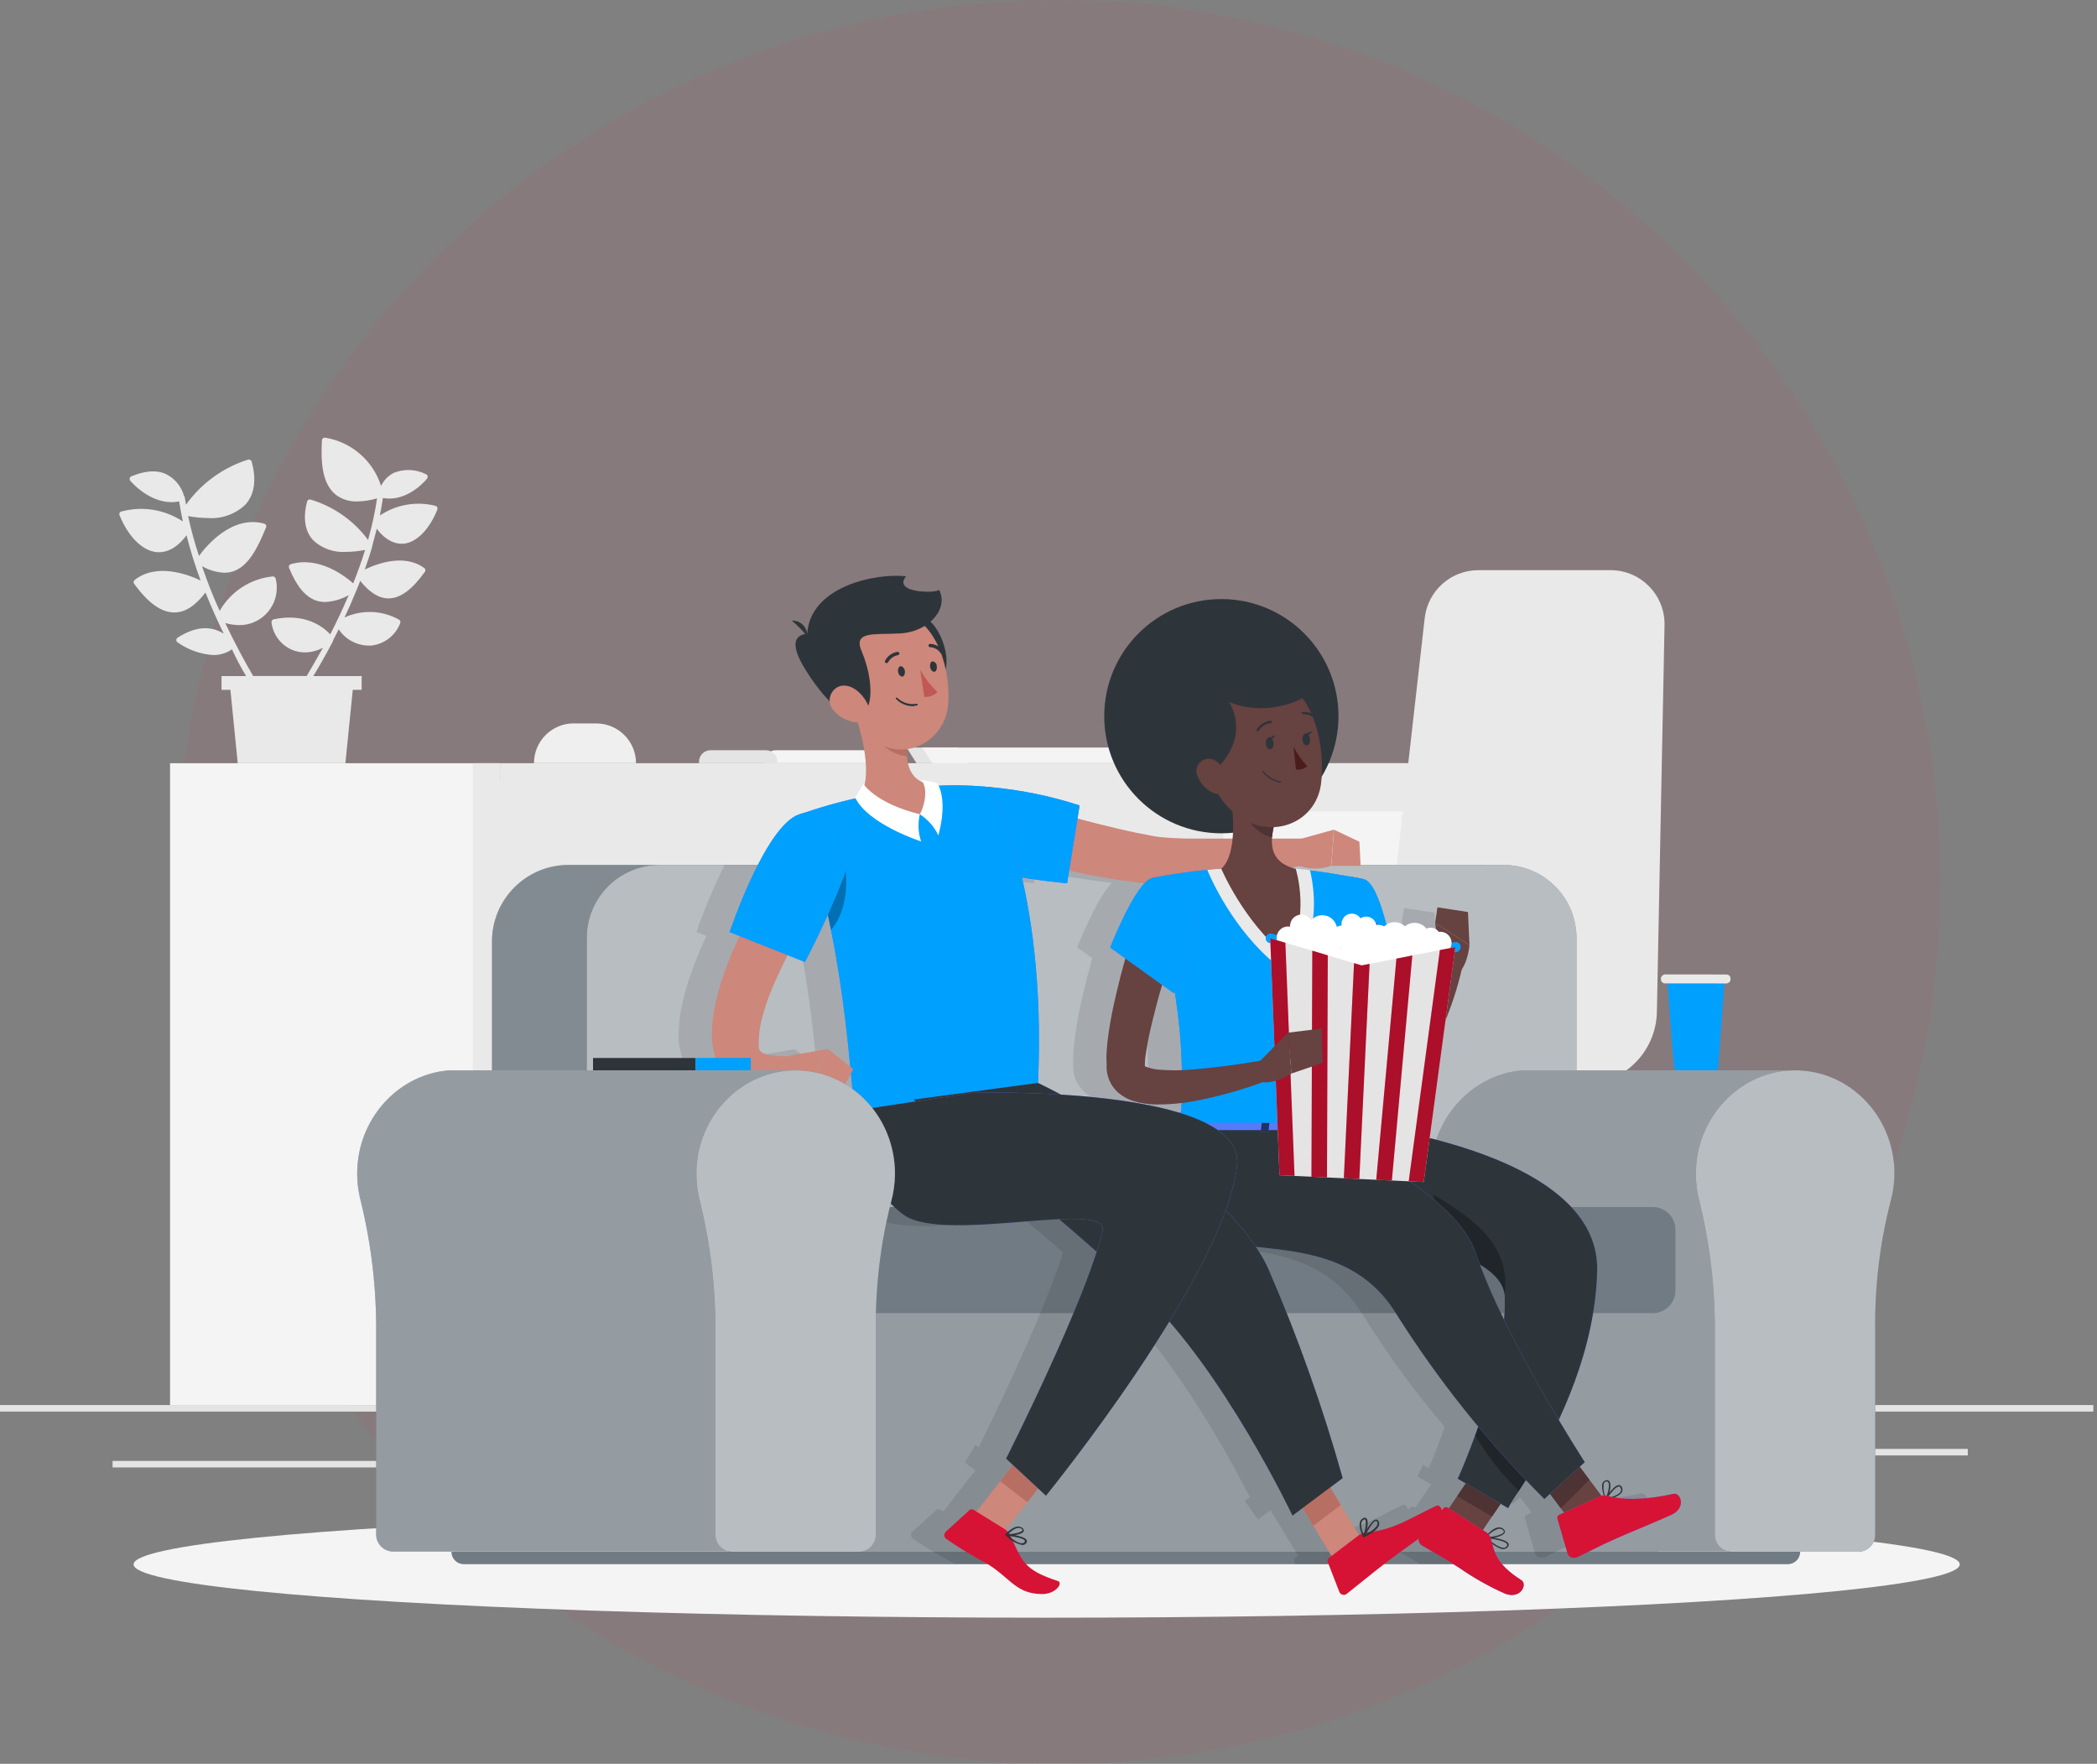 <?xml version="1.0" encoding="UTF-8"?>
<svg width="321px" height="270px" viewBox="0 0 321 270" version="1.1" xmlns="http://www.w3.org/2000/svg" xmlns:xlink="http://www.w3.org/1999/xlink">
    <rect x="0" y="0" width="321" height="270" fill="#808080" stroke="none"/>
    <title>Group 8</title>
    <g id="Page-1" stroke="none" stroke-width="1" fill="none" fill-rule="evenodd">
        <g id="Resumig-home-activities" transform="translate(-46, -3732)">
            <g id="Group-8" transform="translate(46, 3732)">
                <g id="Mask-Copy-10" transform="translate(27, 0)" fill="#E13856" opacity="0.077">
                    <circle id="Mask-Copy-7" cx="135" cy="135" r="135"></circle>
                </g>
                <g id="Asset-11" transform="translate(0, 66)" fill-rule="nonzero">
                    <g id="freepik--background-complete--inject-2">
                        <rect id="Rectangle" fill="#E4E4E4" x="0" y="149.08" width="320.44" height="1"></rect>
                        <rect id="Rectangle" fill="#E4E4E4" x="17.23" y="157.63" width="70.09" height="1"></rect>
                        <rect id="Rectangle" fill="#E4E4E4" x="120.76" y="153.71" width="37.05" height="1"></rect>
                        <rect id="Rectangle" fill="#E4E4E4" x="218.02" y="155.79" width="21.01" height="1"></rect>
                        <rect id="Rectangle" fill="#E4E4E4" x="255.14" y="155.79" width="9.96" height="1"></rect>
                        <rect id="Rectangle" fill="#E4E4E4" x="94.3" y="157.63" width="11.51" height="1"></rect>
                        <rect id="Rectangle" fill="#E4E4E4" x="271" y="155.79" width="30.22" height="1"></rect>
                        <rect id="Rectangle" fill="#F4F4F4" x="183.34" y="50.83" width="50.51" height="98.25"></rect>
                        <rect id="Rectangle" fill="#E9E9E9" x="229.68" y="50.83" width="4.17" height="98.25"></rect>
                        <rect id="Rectangle" fill="#E9E9E9" x="70.94" y="53.63" width="116.3" height="21.22"></rect>
                        <rect id="Rectangle" fill="#E9E9E9" x="76.54" y="50.83" width="157.31" height="7.37"></rect>
                        <rect id="Rectangle" fill="#F4F4F4" x="26.03" y="50.83" width="50.51" height="98.25"></rect>
                        <rect id="Rectangle" fill="#E9E9E9" x="72.37" y="50.83" width="4.17" height="98.25"></rect>
                        <polygon id="Path" fill="#E4E4E4" points="148.17 50.83 140.29 50.83 138.78 48.43 146.66 48.43"></polygon>
                        <polygon id="Path" fill="#F4F4F4" points="190.39 50.83 142.7 50.83 141.19 48.43 183.96 48.43"></polygon>
                        <path d="M87.83,44.74 L91.27,44.74 C94.63,44.74 97.354,47.46 97.36,50.82 L81.74,50.82 C81.74,47.457 84.467,44.73 87.83,44.73 L87.83,44.74 Z" id="Path" fill="#EFEFEF"></path>
                        <path d="M134.71,50.83 L117,50.83 L117,50.6 C117,49.628 117.788,48.84 118.76,48.84 L133,48.84 C133.972,48.84 134.76,49.628 134.76,50.6 L134.76,50.83 L134.71,50.83 Z" id="Path" fill="#F4F4F4"></path>
                        <path d="M119,50.83 L107,50.83 L107,50.6 C107,50.131 107.187,49.682 107.519,49.352 C107.851,49.022 108.301,48.837 108.77,48.84 L117.27,48.84 C118.23,48.856 119,49.64 119,50.6 L119,50.83 L119,50.83 Z" id="Path" fill="#E4E4E4"></path>
                        <path d="M56.91,17.82 L56.91,17.77 C57.18,16.84 57.44,15.89 57.67,14.95 C59.07,16.77 60.43,17.23 61.45,17.23 L61.78,17.23 C63.78,17.03 65.72,15.06 66.94,12.02 C66.98,11.9 66.98,11.77 66.94,11.65 C66.878,11.543 66.778,11.465 66.66,11.43 C63.742,10.691 60.647,11.23 58.15,12.91 C58.33,12.02 58.48,11.12 58.61,10.23 C58.94,10.292 59.275,10.322 59.61,10.32 C62.89,10.32 65.29,7.39 65.37,7.26 C65.459,7.151 65.489,7.005 65.45,6.87 C65.416,6.737 65.319,6.628 65.19,6.58 C63.654,5.812 61.863,5.74 60.27,6.38 C59.427,6.824 58.748,7.524 58.33,8.38 C57.1,4.509 53.799,1.656 49.79,1 C49.67,0.976 49.546,1.005 49.45,1.08 C49.347,1.154 49.284,1.273 49.28,1.4 C49.11,4.4 49.2,8.02 51.44,9.76 C52.368,10.45 53.504,10.803 54.66,10.76 C55.696,10.74 56.725,10.582 57.72,10.29 C57.4,12.438 56.939,14.563 56.34,16.65 C54.155,13.686 51.061,11.516 47.53,10.47 C47.421,10.44 47.305,10.454 47.207,10.511 C47.109,10.567 47.038,10.661 47.01,10.77 L47.01,10.77 C46.34,13.33 46.68,15.41 48.01,16.77 C49.373,17.999 51.18,18.617 53.01,18.48 C53.977,18.47 54.941,18.37 55.89,18.18 C55.34,19.94 54.72,21.66 54.07,23.3 C52.73,22.12 48.8,19.11 44.52,20.36 C44.402,20.395 44.304,20.479 44.25,20.59 C44.2,20.701 44.2,20.829 44.25,20.94 C45.42,23.78 46.74,25.35 48.4,25.94 C48.843,26.08 49.305,26.15 49.77,26.15 C51.04,26.092 52.277,25.732 53.38,25.1 C52.45,27.26 51.48,29.31 50.55,31.1 C49.55,30.01 46.79,27.77 41.9,28.8 C41.687,28.853 41.544,29.051 41.56,29.27 C41.78,31.122 42.968,32.718 44.68,33.46 C45.313,33.729 45.993,33.868 46.68,33.87 C47.644,33.853 48.59,33.606 49.44,33.15 C48.44,34.9 47.62,36.36 46.95,37.48 L38.75,37.48 C37.45,35.25 35.95,32.48 34.48,29.37 C35.162,29.571 35.869,29.679 36.58,29.69 C39.735,29.729 42.326,27.205 42.37,24.05 C42.38,23.544 42.32,23.039 42.19,22.55 C42.129,22.351 41.937,22.221 41.73,22.24 C38.337,22.584 35.319,24.547 33.63,27.51 C32.63,25.35 31.74,23.05 30.92,20.67 C31.961,21.269 33.13,21.612 34.33,21.67 C34.802,21.672 35.272,21.598 35.72,21.45 C38.08,20.65 39.5,17.75 40.72,14.74 C40.78,14.628 40.78,14.492 40.72,14.38 C40.669,14.272 40.574,14.192 40.46,14.16 C35.6,12.8 31.66,17.45 30.46,19.1 C29.798,17.097 29.24,15.061 28.79,13 C29.806,13.189 30.837,13.29 31.87,13.3 C33.946,13.442 35.988,12.718 37.51,11.3 C38.95,9.76 39.31,7.45 38.51,4.63 C38.431,4.425 38.216,4.306 38,4.35 C34.156,5.554 30.81,7.98 28.47,11.26 C28.41,10.89 28.35,10.54 28.29,10.16 C28.273,10.067 28.231,9.981 28.17,9.91 C27.777,8.492 26.814,7.301 25.51,6.62 C24.07,5.9 22.25,6.03 20.11,6.91 C19.978,6.956 19.882,7.072 19.86,7.21 C19.821,7.342 19.851,7.485 19.94,7.59 C20.07,7.74 22.72,10.87 26.28,10.87 C26.663,10.87 27.045,10.829 27.42,10.75 C27.58,11.75 27.77,12.75 27.99,13.82 C25.214,11.983 21.783,11.429 18.57,12.3 C18.451,12.328 18.352,12.409 18.3,12.52 C18.25,12.635 18.25,12.765 18.3,12.88 C19.68,16.23 21.83,18.35 24.07,18.53 L24.37,18.53 C25.49,18.53 27.01,18.01 28.55,15.94 C29.147,18.283 29.868,20.593 30.71,22.86 C28.62,21.86 23.94,20.18 20.62,22.77 C20.435,22.914 20.395,23.178 20.53,23.37 C22.7,26.32 24.7,27.75 26.66,27.75 L26.71,27.75 C28.34,27.75 29.89,26.75 31.45,24.7 C32.34,26.92 33.29,29.03 34.25,31 C32.17,29.71 29.88,29.91 27.18,31.61 C27.084,31.673 27.017,31.772 26.995,31.885 C26.972,31.998 26.996,32.115 27.06,32.21 C27.089,32.26 27.13,32.301 27.18,32.33 C28.78,33.465 30.663,34.136 32.62,34.27 C33.65,34.285 34.659,33.981 35.51,33.4 C36.154,34.802 36.875,36.168 37.67,37.49 L33.91,37.49 L33.91,39.6 L35.27,39.6 L36.39,50.83 L52.87,50.83 L54,39.6 L55.36,39.6 L55.36,37.49 L47.96,37.49 C48.79,36.13 49.84,34.31 50.96,32.17 C50.981,32.115 50.994,32.058 51,32 C51.28,31.46 51.56,30.91 51.85,30.33 C52.846,31.833 54.508,32.761 56.31,32.82 L56.86,32.82 C58.86,32.586 60.561,31.255 61.27,29.37 C61.34,29.171 61.255,28.951 61.07,28.85 C58.507,27.411 55.409,27.289 52.74,28.52 C53.36,27.2 53.98,25.8 54.57,24.34 C54.611,24.284 54.638,24.219 54.65,24.15 C54.82,23.74 54.98,23.32 55.14,22.91 C56.58,24.72 58.02,25.6 59.47,25.6 L59.47,25.6 C61.26,25.6 63.07,24.28 65.03,21.54 C65.153,21.377 65.14,21.149 65,21 C61.94,18.69 57.74,20.27 55.83,21.18 C56.22,20.1 56.59,19 56.92,17.88 C57.38,16.18 56.91,17.83 56.91,17.82 Z" id="Path" fill="#E9E9E9"></path>
                        <path d="M210,100 L242.31,100 C248.477,100.001 253.51,95.066 253.63,88.9 L254.8,29.7 C254.889,25.142 251.268,21.373 246.71,21.28 L226.29,21.28 C222.094,21.283 218.567,24.431 218.09,28.6 L210,100 Z" id="Path" fill="#E9E9E9"></path>
                        <path d="M227.54,100 L193.11,100 C192.219,99.995 191.5,99.271 191.5,98.38 L191.5,98.23 C191.5,95.789 193.479,93.81 195.92,93.81 L227.54,93.81 L227.54,100 L227.54,100 Z" id="Path" fill="#E9E9E9"></path>
                        <path d="M224.84,149.88 C224.493,149.892 224.188,149.651 224.12,149.31 L214,100.67 L196.43,100.67 L186.34,149.31 C186.26,149.708 185.873,149.965 185.475,149.885 C185.077,149.805 184.82,149.418 184.9,149.02 L195.12,99.8 C195.192,99.462 195.494,99.222 195.84,99.23 L214.59,99.23 C214.936,99.222 215.238,99.462 215.31,99.8 L225.52,149 C225.6,149.389 225.349,149.77 224.96,149.85 L224.84,149.85 L224.84,149.88 Z" id="Path" fill="#DEDEDE"></path>
                        <path d="M213.87,149.88 L213.73,149.88 C213.341,149.8 213.09,149.419 213.17,149.03 L213.17,149.03 L223.38,99.82 C223.448,99.478 223.751,99.233 224.1,99.24 L242.84,99.24 C243.191,99.233 243.498,99.476 243.57,99.82 L253.78,149 C253.816,149.375 253.563,149.717 253.194,149.794 C252.825,149.871 252.457,149.658 252.34,149.3 L242.25,100.68 L224.68,100.68 L214.59,149.33 C214.51,149.66 214.21,149.89 213.87,149.88 L213.87,149.88 Z" id="Path" fill="#DEDEDE"></path>
                    </g>
                    <g id="freepik--Shadow--inject-2" transform="translate(20, 165)" fill="#F4F4F4">
                        <ellipse id="Oval" cx="140.22" cy="8.47" rx="139.77" ry="8.16"></ellipse>
                    </g>
                    <g id="freepik--Character--inject-2" transform="translate(54, 22)">
                        <path d="M210,61.86 L209,75.48 C208.979,75.696 208.797,75.861 208.58,75.86 L202.73,75.86 C202.511,75.866 202.326,75.699 202.31,75.48 L202,72.42 L201.48,65.31 L201.23,61.86 L210,61.86 Z" id="Path" fill="#577AFA"></path>
                        <path d="M210,61.86 L209,75.48 C208.979,75.696 208.797,75.861 208.58,75.86 L202.73,75.86 C202.511,75.866 202.326,75.699 202.31,75.48 L202,72.42 L201.48,65.31 L201.23,61.86 L210,61.86 Z" id="Path" fill="#00A0FF"></path>
                        <rect id="Rectangle" fill="#E9E9E9" transform="translate(205.577, 61.852) rotate(-89.94) translate(-205.577, -61.852) " x="204.892" y="56.527" width="1.37" height="10.65" rx="0.62"></rect>
                        <path d="M33.07,44.4 L172.48,44.4 C175.593,44.397 178.579,45.632 180.781,47.832 C182.983,50.032 184.22,53.017 184.22,56.13 L184.22,56.13 L184.22,109.48 L21.31,109.48 L21.31,56.14 C21.299,49.671 26.531,44.417 33,44.4 L33.07,44.4 Z" id="Path" fill="#4D5A64"></path>
                        <path d="M33.07,44.4 L172.48,44.4 C175.593,44.397 178.579,45.632 180.781,47.832 C182.983,50.032 184.22,53.017 184.22,56.13 L184.22,56.13 L184.22,109.48 L21.31,109.48 L21.31,56.14 C21.299,49.671 26.531,44.417 33,44.4 L33.07,44.4 Z" id="Path" fill="#FFFFFF" opacity="0.3"></path>
                        <path d="M47,44.4 L176.14,44.4 C182.311,44.4 187.314,49.399 187.32,55.57 L187.32,109.49 L35.82,109.49 L35.82,55.56 C35.823,52.598 37.002,49.757 39.099,47.665 C41.195,45.572 44.038,44.397 47,44.4 Z" id="Path" fill="#4D5A64"></path>
                        <path d="M47,44.4 L176.14,44.4 C182.311,44.4 187.314,49.399 187.32,55.57 L187.32,109.49 L35.82,109.49 L35.82,55.56 C35.823,52.598 37.002,49.757 39.099,47.665 C41.195,45.572 44.038,44.397 47,44.4 Z" id="Path" fill="#FFFFFF" opacity="0.6"></path>
                        <path d="M180.23,75.84 L179.16,75.84 C171.64,76.38 165.55,82.76 165.07,90.61 C164.962,92.342 165.128,94.08 165.56,95.76 C167.22,102.505 168.02,109.434 167.94,116.38 L167.94,146.85 C167.918,148.284 169.056,149.467 170.49,149.5 L220.78,149.5 L220.78,75.84 L180.23,75.84 Z" id="Path" fill="#4D5A64"></path>
                        <path d="M180.23,75.84 L179.16,75.84 C171.64,76.38 165.55,82.76 165.07,90.61 C164.962,92.342 165.128,94.08 165.56,95.76 C167.22,102.505 168.02,109.434 167.94,116.38 L167.94,146.85 C167.918,148.284 169.056,149.467 170.49,149.5 L220.78,149.5 L220.78,75.84 L180.23,75.84 Z" id="Path" fill="#FFFFFF" opacity="0.4"></path>
                        <path d="M236,91.67 C236,82.56 228.61,75.25 219.73,75.88 C212.2,76.42 206.12,82.79 205.63,90.64 C205.522,92.375 205.687,94.116 206.12,95.8 C207.78,102.542 208.58,109.467 208.5,116.41 L208.5,146.89 C208.478,148.324 209.616,149.507 211.05,149.54 L230.5,149.54 C231.934,149.507 233.072,148.324 233.05,146.89 L233.05,115.25 C232.991,108.735 233.781,102.241 235.4,95.93 C235.785,94.542 235.987,93.11 236,91.67 Z" id="Path" fill="#4D5A64"></path>
                        <path d="M236,91.67 C236,82.56 228.61,75.25 219.73,75.88 C212.2,76.42 206.12,82.79 205.63,90.64 C205.522,92.375 205.687,94.116 206.12,95.8 C207.78,102.542 208.58,109.467 208.5,116.41 L208.5,146.89 C208.478,148.324 209.616,149.507 211.05,149.54 L230.5,149.54 C231.934,149.507 233.072,148.324 233.05,146.89 L233.05,115.25 C232.991,108.735 233.781,102.241 235.4,95.93 C235.785,94.542 235.987,93.11 236,91.67 Z" id="Path" fill="#FFFFFF" opacity="0.6"></path>
                        <rect id="Rectangle" fill="#4D5A64" x="67.1" y="100.79" width="132.74" height="48.76"></rect>
                        <rect id="Rectangle" fill="#FFFFFF" opacity="0.4" x="67.1" y="100.79" width="132.74" height="48.76"></rect>
                        <path d="M70.77,96.77 L199,96.77 C200.911,96.77 202.46,98.319 202.46,100.23 L202.46,109.49 C202.473,110.416 202.115,111.309 201.464,111.969 C200.814,112.629 199.926,113 199,113 L70.77,113 C70.218,113 69.77,112.552 69.77,112 L69.77,97.8 C69.77,97.248 70.218,96.8 70.77,96.8 L70.77,96.77 Z" id="Path" fill="#4D5A64"></path>
                        <path d="M70.77,96.77 L199,96.77 C200.911,96.77 202.46,98.319 202.46,100.23 L202.46,109.49 C202.473,110.416 202.115,111.309 201.464,111.969 C200.814,112.629 199.926,113 199,113 L70.77,113 C70.218,113 69.77,112.552 69.77,112 L69.77,97.8 C69.77,97.248 70.218,96.8 70.77,96.8 L70.77,96.77 Z" id="Path" fill="#FFFFFF" opacity="0.2"></path>
                        <path d="M15.11,149.54 L221.56,149.54 L221.56,149.54 C221.56,150.584 220.714,151.43 219.67,151.43 L17,151.43 C16.498,151.433 16.016,151.234 15.661,150.879 C15.306,150.524 15.107,150.042 15.11,149.54 L15.11,149.54 L15.11,149.54 Z" id="Path" fill="#4D5A64"></path>
                        <path d="M15.11,149.54 L221.56,149.54 L221.56,149.54 C221.56,150.584 220.714,151.43 219.67,151.43 L17,151.43 C16.498,151.433 16.016,151.234 15.661,150.879 C15.306,150.524 15.107,150.042 15.11,149.54 L15.11,149.54 L15.11,149.54 Z" id="Path" fill="#FFFFFF" opacity="0.2"></path>
                        <path d="M197.08,140.6 C194.142,141.354 191.088,141.544 188.08,141.16 C188.539,141.033 188.932,140.737 189.18,140.33 C189.287,140.075 189.253,139.783 189.09,139.56 C189.009,139.415 188.856,139.324 188.69,139.32 C188.24,139.32 187.69,139.97 187.19,140.54 C187.41,139.967 187.41,139.333 187.19,138.76 C187.059,138.582 186.822,138.52 186.62,138.61 C186.415,138.671 186.25,138.822 186.17,139.02 C186.017,139.644 186.073,140.301 186.33,140.89 L186,141 L183.08,137.1 L184.26,136.03 L183.44,134.03 L182.69,134.67 C181.97,133.55 180.84,131.72 179.46,129.41 C182.46,122.95 185.18,114.9 185.36,106.49 C185.61,94.95 171.04,89.06 159.73,86.25 L162.14,68.25 C163.208,65.682 164.061,63.029 164.69,60.32 C165.318,59.21 165.703,57.98 165.82,56.71 L165.59,51.71 L160.92,50.99 L160.56,53.31 L160.68,54.31 C160.229,54.042 159.674,54.016 159.2,54.24 C158.42,53.271 157.003,53.114 156.03,53.89 C155.676,53.528 155.211,53.296 154.71,53.23 C154.162,53.149 153.603,53.281 153.15,53.6 C152.39,50.6 151.15,47 149.72,46.6 C149.064,46.42 148.396,46.289 147.72,46.21 C146.14,45.93 143.83,45.54 141.44,45.21 C140.72,45.117 140,45.037 139.28,44.97 L139.28,44.97 C139.036,44.911 138.795,44.838 138.56,44.75 L139.73,44.5 C141.348,45.068 143.112,45.068 144.73,44.5 L149.22,44.5 L149.22,44.4 L56.92,44.4 C55.261,47.73 53.818,51.164 52.6,54.68 L54.13,55.28 C53.32,57.01 52.57,58.77 51.91,60.61 C51.181,62.586 50.62,64.62 50.23,66.69 C50.028,67.81 49.911,68.943 49.88,70.08 C49.828,71.44 50.035,72.797 50.49,74.08 C50.748,74.852 51.122,75.581 51.6,76.24 C52.115,76.935 52.752,77.532 53.48,78 C54.147,78.437 54.875,78.774 55.64,79 C56.319,79.158 57.013,79.242 57.71,79.25 C58.905,79.24 60.091,79.051 61.23,78.69 C61.55,78.59 61.86,78.46 62.17,78.35 C62.983,78.57 63.818,78.701 64.66,78.74 L68.79,80.64 L71.1,76.49 C71.35,79.15 71.53,81.12 71.72,82.13 C73.01,90.23 75.38,95.41 79.29,98.13 C83.4,100.96 95.29,99.13 102.91,98.73 C104.91,100.4 106.83,102.1 108.74,103.73 C105.68,113.27 98.39,128.32 95.82,133.51 L95.32,133.17 L93.71,135.85 L95.3,137.12 L94,138.74 L94,138.74 L90.4,143.37 L89.93,143.08 C89.743,142.962 89.499,142.986 89.34,143.14 L85.7,146.42 C85.404,146.674 85.364,147.117 85.61,147.42 C85.664,147.484 85.728,147.538 85.8,147.58 C87.438,148.707 89.137,149.742 90.89,150.68 C91.348,150.892 91.792,151.133 92.22,151.4 L98.12,151.4 C97.264,150.367 96.587,149.198 96.12,147.94 C96.487,148.21 96.918,148.378 97.37,148.43 L97.5,148.43 C97.735,148.402 97.942,148.265 98.06,148.06 C98.13,147.943 98.13,147.797 98.06,147.68 C97.88,147.32 97.06,147.09 96.28,146.96 C96.93,146.84 97.56,146.62 97.69,146.3 C97.75,146.18 97.75,145.99 97.49,145.78 C96.77,145.23 95.78,145.96 95.26,146.45 C95.158,146.331 95.04,146.227 94.91,146.14 L99.48,140.28 L101.48,141.91 L104.22,139.12 L103.05,138.32 C109.087,130.63 114.702,122.619 119.87,114.32 C127.8,123.45 134.54,135.74 137.33,141.18 L136.51,141.73 L138.58,144.62 L140.5,143.18 L141.94,145.55 L144.71,150.15 L144.27,150.48 C144.095,150.613 144.034,150.848 144.12,151.05 L144.27,151.44 L152.68,151.44 L153.08,151.13 C154.76,149.85 156.32,148.76 158.08,147.52 C158.016,147.911 158.188,148.303 158.52,148.52 C160.36,149.64 161.41,150.17 163.44,151.44 L170.82,151.44 C170.077,150.52 169.562,149.437 169.32,148.28 C169.811,148.72 170.419,149.009 171.07,149.11 L171.23,149.11 C171.482,149.068 171.696,148.903 171.8,148.67 C171.869,148.539 171.869,148.381 171.8,148.25 C171.56,147.8 170.44,147.53 169.54,147.38 C170.33,147.25 171.14,146.97 171.31,146.58 C171.37,146.44 171.38,146.22 171.08,145.99 C170.863,145.81 170.579,145.73 170.3,145.77 C169.676,145.93 169.117,146.279 168.7,146.77 C168.608,146.667 168.504,146.577 168.39,146.5 L167.91,146.2 L170.46,142.44 L172.78,143.79 L174.06,142.45 L172.59,141.52 L173.45,140.2 C173.79,139.69 174.17,139.14 174.52,138.55 C175.16,139.22 175.72,139.79 176.16,140.23 L175.44,140.85 L177.6,142.19 L178.69,141.19 L179.92,142.84 L180.44,143.56 L179.72,143.88 C179.49,143.977 179.37,144.231 179.44,144.47 L180.99,149.8 C181.166,150.31 181.714,150.589 182.23,150.43 L182.34,150.43 C184.5,149.43 185.53,148.79 188.34,147.55 C190.05,146.78 194.52,144.97 196.88,143.9 C199.24,142.83 198.17,140.37 197.08,140.6 Z M67.67,72.6 L61.9,73.6 L61.84,73.69 C60.636,73.814 59.419,73.736 58.24,73.46 C57.987,73.39 57.745,73.285 57.52,73.15 C57.383,73.072 57.266,72.962 57.18,72.83 C57.18,72.74 57.12,72.64 57.1,72.55 C57.086,72.404 57.086,72.256 57.1,72.11 C57.069,70.794 57.21,69.479 57.52,68.2 C57.937,66.564 58.472,64.959 59.12,63.4 C59.84,61.67 60.64,59.96 61.53,58.25 L64.16,59.25 C64.16,59.25 65.82,56.08 67.6,52.13 L67.73,52.74 C67.81,53.1 67.88,53.46 67.95,53.81 C69.356,60.896 70.375,68.053 71,75.25 L67.67,72.6 Z M97.78,147.83 C97.81,147.872 97.81,147.928 97.78,147.97 C97.71,148.113 97.569,148.208 97.41,148.22 C96.824,148.161 96.275,147.908 95.85,147.5 C95.79,147.38 95.74,147.25 95.67,147.12 C96.59,147.3 97.63,147.53 97.78,147.84 L97.78,147.83 Z M97.28,146.01 C97.45,146.14 97.42,146.21 97.41,146.24 C97.29,146.54 96.26,146.79 95.48,146.82 L95.37,146.67 C95.84,146.25 96.71,145.58 97.28,146 L97.28,146.01 Z M171.59,148.35 C171.619,148.424 171.619,148.506 171.59,148.58 C171.506,148.751 171.347,148.873 171.16,148.91 C170.401,148.845 169.69,148.508 169.16,147.96 C169.16,147.81 169.08,147.67 169.03,147.52 C170,147.69 171.36,148 171.59,148.36 L171.59,148.35 Z M170.29,145.98 C170.515,145.94 170.746,146.003 170.92,146.15 C171.15,146.33 171.1,146.46 171.08,146.5 C170.93,146.86 169.84,147.18 168.96,147.22 C168.917,147.115 168.863,147.015 168.8,146.92 C169.188,146.46 169.708,146.132 170.29,145.98 L170.29,145.98 Z M121.71,82.2 L121.71,82.2 C121.596,82.196 121.486,82.236 121.4,82.31 C116.1,80.7 109.27,79.92 103.33,79.55 C101.17,78.4 99.81,77.76 99.81,77.76 C100.43,67.211 99.606,56.626 97.36,46.3 C101.13,46.94 104.28,47.19 104.28,47.19 L104.59,45.19 L104.66,45.19 C108.466,46.061 112.319,46.708 116.2,47.13 C113.79,49.59 110.89,57.03 110.89,57.03 L113.2,58.68 C112.67,60.53 112.2,62.38 111.76,64.27 C111.32,66.16 110.94,68.02 110.66,69.97 C110.5,70.97 110.39,71.97 110.32,72.97 C110.32,73.49 110.27,73.97 110.27,74.57 L110.27,75.42 C110.29,75.894 110.368,76.364 110.5,76.82 C110.806,77.798 111.39,78.667 112.18,79.32 C112.797,79.83 113.507,80.217 114.27,80.46 C115.411,80.829 116.601,81.021 117.8,81.03 C119.137,81.059 120.475,80.982 121.8,80.8 C121.8,81.27 121.8,81.73 121.8,82.21 L121.71,82.2 Z M115.94,75.12 C115.899,75.092 115.862,75.058 115.83,75.02 C115.885,75.035 115.931,75.071 115.96,75.12 L115.94,75.12 Z M118.11,75.7 C117.445,75.638 116.792,75.483 116.17,75.24 L116.04,75.18 L116.04,74.7 C116.055,74.307 116.099,73.916 116.17,73.53 C116.27,72.71 116.42,71.86 116.59,71 C116.94,69.29 117.38,67.54 117.83,65.79 C118.11,64.79 118.4,63.71 118.7,62.68 L120.55,64 L120.67,63.77 C120.92,65.39 121.13,66.9 121.28,68.31 L121.28,68.31 C121.58,71.07 121.72,73.48 121.76,75.8 C120.546,75.857 119.329,75.823 118.12,75.7 L118.11,75.7 Z M149.73,146.6 L149.54,146.6 C149.3,146 148.99,144.96 149.61,144.6 C149.667,144.562 149.732,144.538 149.8,144.53 L149.87,144.53 C150.11,144.77 150,145.82 149.74,146.53 L149.73,146.6 Z M150.1,146.55 C150.55,145.74 151.15,144.84 151.49,144.81 L151.49,144.81 C151.531,144.813 151.568,144.835 151.59,144.87 C151.689,144.993 151.73,145.154 151.7,145.31 C151.62,145.65 151.21,146.07 150.55,146.49 C150.405,146.518 150.258,146.538 150.11,146.55 L150.1,146.55 Z M166.68,131.73 C165.83,134.06 165.15,135.73 164.68,136.73 L163.84,136.22 L162.97,138.01 L165.06,139.23 L163.91,140.93 L163.91,140.93 L162.64,142.8 L162.46,142.69 C162.253,142.56 161.983,142.598 161.82,142.78 L161.53,143.12 C161.41,142.57 161.06,142.23 160.69,142.4 C157.21,144.01 154.61,145.77 151.09,146.32 C151.467,146.079 151.763,145.731 151.94,145.32 C151.988,145.092 151.934,144.854 151.79,144.67 C151.71,144.559 151.577,144.498 151.44,144.51 C151.04,144.51 150.52,145.23 150.12,145.91 C150.24,145.26 150.27,144.59 150.01,144.36 C149.92,144.26 149.74,144.19 149.46,144.36 C148.68,144.83 149.01,146 149.28,146.67 C149.136,146.729 148.999,146.803 148.87,146.89 L144.72,140 L147.06,138.27 L145.87,135.38 L145.64,135.53 C142.717,125.6 139.18,115.861 135.05,106.37 C134.485,105.148 133.816,103.977 133.05,102.87 C140.39,103.69 149.18,104.39 154.57,113.19 C158.326,119.227 162.52,124.979 167.12,130.4 C166.96,130.873 166.8,131.323 166.64,131.75 L166.68,131.73 Z M171.1,114.05 C169.7,111.17 168.42,108.29 167.39,105.56 C168.045,105.947 168.664,106.392 169.24,106.89 L169.24,106.89 C169.403,107.026 169.557,107.173 169.7,107.33 L169.75,107.33 C170.035,107.635 170.287,107.97 170.5,108.33 C170.527,108.387 170.561,108.44 170.6,108.49 L170.77,108.82 C170.77,108.89 170.84,108.96 170.86,109.03 C170.88,109.1 170.94,109.23 170.97,109.34 C171.003,109.418 171.029,109.498 171.05,109.58 C171.05,109.66 171.12,109.87 171.14,110.01 C171.15,110.163 171.15,110.317 171.14,110.47 C171.203,111.666 171.189,112.865 171.1,114.06 L171.1,114.05 Z M186.57,140.87 C186.319,140.312 186.252,139.688 186.38,139.09 C186.443,138.948 186.563,138.839 186.71,138.79 L186.86,138.79 C186.938,138.792 187.009,138.834 187.05,138.9 C187.3,139.23 187.11,140.24 186.84,140.9 L186.58,140.9 L186.57,140.87 Z M187.14,140.95 C187.6,140.32 188.27,139.51 188.69,139.51 C188.782,139.51 188.866,139.56 188.91,139.64 C189.039,139.805 189.07,140.026 188.99,140.22 C188.672,140.658 188.201,140.961 187.67,141.07 C187.495,141.04 187.321,140.999 187.15,140.95 L187.14,140.95 Z" id="Shape" fill="#000000" opacity="0.1"></path>
                        <path d="M100.56,34.37 C104.16,35.44 107.92,36.49 111.56,37.46 C113.42,37.953 115.273,38.417 117.12,38.85 C118.97,39.29 120.82,39.66 122.66,40 C123.08,40.06 123.39,40.12 123.83,40.16 L125.14,40.26 C126.05,40.32 126.99,40.35 127.93,40.37 C129.84,40.37 131.76,40.37 133.7,40.37 C137.58,40.37 141.5,40.37 145.41,40.37 L145.86,44.37 C141.97,45.25 138.08,45.95 134.13,46.5 C132.13,46.76 130.18,47.01 128.13,47.17 C127.13,47.25 126.13,47.31 125.03,47.36 L123.41,47.36 C122.87,47.36 122.2,47.3 121.65,47.26 C117.614,46.83 113.607,46.163 109.65,45.26 C105.8,44.3 102,43.27 98.1,42 L100.56,34.37 Z" id="Path" fill="#CD877B"></path>
                        <polygon id="Path" fill="#664240" points="189.1 148.46 193.5 144.11 184.84 132.55 180.45 136.89"></polygon>
                        <polygon id="Path" fill="#664240" points="165.16 146.77 170.5 149.89 178.54 138.02 173.2 134.9"></polygon>
                        <polygon id="Path" fill="#4D3333" points="178.54 138.03 174.39 144.14 169.06 141.03 173.2 134.9"></polygon>
                        <polygon id="Path" fill="#4D3333" points="180.45 136.9 184.84 132.55 189.3 138.52 184.91 142.86"></polygon>
                        <path d="M176.34,110.52 C176.52,116.04 174.84,122.78 172.99,128.34 C172.6,129.53 172.19,130.68 171.8,131.74 C170.12,136.33 169.14,138.36 169.14,138.36 L176.86,142.86 C177.348,141.943 177.9,141.061 178.51,140.22 C179.16,139.22 179.91,138.05 180.67,136.74 C184.81,129.81 190.23,118.5 190.49,106.46 C190.89,87.61 151.84,83.87 151.84,83.87 L133.39,83.87 L138.56,98.56 C138.56,98.56 176,100.48 176.34,110.52 Z" id="Path" fill="#577AFA"></path>
                        <path d="M176.34,110.52 C176.52,116.04 174.84,122.78 172.99,128.34 C172.6,129.53 172.19,130.68 171.8,131.74 C170.12,136.33 169.14,138.36 169.14,138.36 L176.86,142.86 C177.348,141.943 177.9,141.061 178.51,140.22 C179.16,139.22 179.91,138.05 180.67,136.74 C184.81,129.81 190.23,118.5 190.49,106.46 C190.89,87.61 151.84,83.87 151.84,83.87 L133.39,83.87 L138.56,98.56 C138.56,98.56 176,100.48 176.34,110.52 Z" id="Path" fill="#2E353A"></path>
                        <path d="M171.82,131.74 C173.652,134.854 175.896,137.706 178.49,140.22 C179.14,139.22 179.88,138.05 180.65,136.74 L172.97,128.34 C172.6,129.53 172.19,130.68 171.82,131.74 Z" id="Path" fill="#000000" opacity="0.3"></path>
                        <path d="M165.45,94.91 L166.23,102.91 C171.7,104.62 175.9,106.91 176.32,110.12 C177.23,103.06 172.29,98.88 165.45,94.91 Z" id="Path" fill="#000000" opacity="0.3"></path>
                        <path d="M145.21,83.87 C145.21,83.87 168.33,93.3 171.88,103.72 C176.37,117.03 188.59,135.82 188.59,135.82 L182.4,141.46 C173.832,132.901 166.242,123.416 159.77,113.18 C147.77,93.51 118.77,114.29 126.77,83.87 L145.21,83.87 Z" id="Path" fill="#577AFA"></path>
                        <path d="M145.21,83.87 C145.21,83.87 168.33,93.3 171.88,103.72 C176.37,117.03 188.59,135.82 188.59,135.82 L182.4,141.46 C173.832,132.901 166.242,123.416 159.77,113.18 C147.77,93.51 118.77,114.29 126.77,83.87 L145.21,83.87 Z" id="Path" fill="#2E353A"></path>
                        <path d="M126.4,82.4 L126.21,84.64 C126.11,84.82 126.32,84.99 126.61,84.99 L152,84.99 C152.23,84.99 152.41,84.88 152.43,84.74 L152.65,82.5 C152.65,82.34 152.47,82.21 152.23,82.21 L126.78,82.21 C126.63,82.209 126.489,82.28 126.4,82.4 L126.4,82.4 Z" id="Path" fill="#577AFA"></path>
                        <path d="M129.79,85.24 L129.11,85.24 C128.97,85.24 128.87,85.16 128.88,85.08 L129.2,82.2 C129.2,82.11 129.32,82.04 129.46,82.04 L130.14,82.04 C130.27,82.04 130.38,82.11 130.37,82.2 L130.05,85.08 C130,85.16 129.92,85.24 129.79,85.24 Z" id="Path" fill="#577AFA"></path>
                        <path d="M150.05,85.24 L149.37,85.24 C149.23,85.24 149.13,85.16 149.14,85.08 L149.46,82.2 C149.46,82.11 149.59,82.04 149.72,82.04 L150.4,82.04 C150.54,82.04 150.64,82.11 150.63,82.2 L150.31,85.08 C150.31,85.16 150.19,85.24 150.05,85.24 Z" id="Path" fill="#577AFA"></path>
                        <path d="M139.92,85.24 L139.24,85.24 C139.1,85.24 139,85.16 139.01,85.08 L139.33,82.2 C139.33,82.11 139.46,82.04 139.59,82.04 L140.27,82.04 C140.41,82.04 140.51,82.11 140.5,82.2 L140.18,85.08 C140.17,85.16 140.06,85.24 139.92,85.24 Z" id="Path" fill="#577AFA"></path>
                        <g id="Group" opacity="0.6" transform="translate(128, 82)" fill="#000000">
                            <path d="M1.79,3.24 L1.11,3.24 C0.97,3.24 0.87,3.16 0.88,3.08 L1.2,0.2 C1.2,0.11 1.32,0.04 1.46,0.04 L2.14,0.04 C2.27,0.04 2.38,0.11 2.37,0.2 L2.05,3.08 C2,3.16 1.92,3.24 1.79,3.24 Z" id="Path"></path>
                            <path d="M22.05,3.24 L21.37,3.24 C21.23,3.24 21.13,3.16 21.14,3.08 L21.46,0.2 C21.46,0.11 21.59,0.04 21.72,0.04 L22.4,0.04 C22.54,0.04 22.64,0.11 22.63,0.2 L22.31,3.08 C22.31,3.16 22.19,3.24 22.05,3.24 Z" id="Path"></path>
                            <path d="M11.92,3.24 L11.24,3.24 C11.1,3.24 11,3.16 11.01,3.08 L11.33,0.2 C11.33,0.11 11.46,0.04 11.59,0.04 L12.27,0.04 C12.41,0.04 12.51,0.11 12.5,0.2 L12.18,3.08 C12.17,3.16 12.06,3.24 11.92,3.24 Z" id="Path"></path>
                        </g>
                        <path d="M176.14,149.13 C175.28,149.13 174.04,148.07 173.35,147.42 C173.319,147.386 173.319,147.334 173.35,147.3 C173.367,147.261 173.407,147.236 173.45,147.24 C173.76,147.24 176.45,147.53 176.9,148.24 C176.969,148.375 176.969,148.535 176.9,148.67 C176.789,148.9 176.572,149.06 176.32,149.1 L176.14,149.13 Z M173.71,147.48 C174.8,148.48 175.71,149 176.27,148.92 C176.458,148.89 176.616,148.765 176.69,148.59 C176.729,148.518 176.729,148.432 176.69,148.36 C176.42,147.88 174.7,147.58 173.71,147.48 L173.71,147.48 Z" id="Shape" fill="#2E353A"></path>
                        <path d="M173.76,147.47 L173.4,147.47 C173.365,147.459 173.335,147.434 173.32,147.4 C173.31,147.367 173.31,147.333 173.32,147.3 C173.37,147.25 174.37,145.93 175.32,145.81 C175.598,145.767 175.881,145.843 176.1,146.02 C176.4,146.26 176.39,146.47 176.33,146.61 C176.14,147.14 174.7,147.47 173.76,147.47 Z M173.62,147.26 C174.53,147.31 176.01,146.94 176.19,146.54 C176.19,146.54 176.27,146.38 176.03,146.19 C175.848,146.05 175.617,145.989 175.39,146.02 C174.688,146.244 174.07,146.677 173.62,147.26 Z" id="Shape" fill="#2E353A"></path>
                        <path d="M191.8,141.56 C191.764,141.558 191.731,141.539 191.71,141.51 C191.69,141.476 191.69,141.434 191.71,141.4 C191.85,141.18 193.05,139.33 193.81,139.33 L193.81,139.33 C193.977,139.332 194.131,139.418 194.22,139.56 C194.379,139.785 194.413,140.075 194.31,140.33 C194.01,141.05 192.62,141.4 191.82,141.56 L191.8,141.56 Z M193.8,139.56 L193.8,139.56 C193.31,139.56 192.45,140.69 192.02,141.33 C193.16,141.08 193.93,140.69 194.11,140.28 C194.189,140.091 194.162,139.874 194.04,139.71 C194.002,139.609 193.908,139.538 193.8,139.53 L193.8,139.56 Z" id="Shape" fill="#2E353A"></path>
                        <path d="M191.8,141.56 L191.8,141.56 C191.765,141.55 191.733,141.529 191.71,141.5 C191.71,141.43 190.99,139.82 191.32,139.02 C191.409,138.821 191.581,138.671 191.79,138.61 C191.992,138.52 192.229,138.582 192.36,138.76 C192.74,139.29 192.36,140.92 191.89,141.51 C191.873,141.544 191.838,141.564 191.8,141.56 Z M191.97,138.78 L191.83,138.78 C191.679,138.829 191.558,138.943 191.5,139.09 C191.39,139.825 191.498,140.576 191.81,141.25 C192.16,140.61 192.46,139.25 192.18,138.9 C192.138,138.838 192.074,138.794 192,138.78 L191.97,138.78 Z" id="Shape" fill="#2E353A"></path>
                        <path d="M173.46,146.52 L167.62,142.79 C167.412,142.649 167.132,142.688 166.97,142.88 L163.37,147.09 C163.045,147.521 163.12,148.131 163.54,148.47 L163.61,148.53 C165.68,149.8 166.74,150.3 169.31,151.95 C171.538,153.505 173.908,154.844 176.39,155.95 C178.82,156.85 179.83,154.51 178.9,153.9 C174.72,151.24 174.79,149.38 174.15,147.34 C174.023,146.995 173.779,146.705 173.46,146.52 L173.46,146.52 Z" id="Path" fill="#577AFA"></path>
                        <path d="M173.46,146.52 L167.62,142.79 C167.412,142.649 167.132,142.688 166.97,142.88 L163.37,147.09 C163.045,147.521 163.12,148.131 163.54,148.47 L163.61,148.53 C165.68,149.8 166.74,150.3 169.31,151.95 C171.538,153.505 173.908,154.844 176.39,155.95 C178.82,156.85 179.83,154.51 178.9,153.9 C174.72,151.24 174.79,149.38 174.15,147.34 C174.023,146.995 173.779,146.705 173.46,146.52 L173.46,146.52 Z" id="Path" fill="#D61335"></path>
                        <path d="M191,141 L184.68,143.88 C184.455,143.976 184.335,144.224 184.4,144.46 L185.95,149.79 C186.122,150.304 186.672,150.588 187.19,150.43 L187.3,150.43 C189.46,149.43 190.49,148.79 193.3,147.55 C195.01,146.77 199.48,144.96 201.83,143.89 C204.18,142.82 203.27,140.43 202.19,140.67 C197.35,141.72 194.19,141.57 192.09,141 C191.738,140.871 191.352,140.871 191,141 L191,141 Z" id="Path" fill="#577AFA"></path>
                        <path d="M191,141 L184.68,143.88 C184.455,143.976 184.335,144.224 184.4,144.46 L185.95,149.79 C186.122,150.304 186.672,150.588 187.19,150.43 L187.3,150.43 C189.46,149.43 190.49,148.79 193.3,147.55 C195.01,146.77 199.48,144.96 201.83,143.89 C204.18,142.82 203.27,140.43 202.19,140.67 C197.35,141.72 194.19,141.57 192.09,141 C191.738,140.871 191.352,140.871 191,141 L191,141 Z" id="Path" fill="#D61335"></path>
                        <path d="M154.79,46.59 C157.34,47.24 159.12,57.71 159.12,57.71 L152.12,62.49 C152.12,62.49 145.4,51.92 147.36,49.11 C149.32,46.3 151.08,45.65 154.79,46.59 Z" id="Path" fill="#577AFA"></path>
                        <path d="M154.79,46.59 C157.34,47.24 159.12,57.71 159.12,57.71 L152.12,62.49 C152.12,62.49 145.4,51.92 147.36,49.11 C149.32,46.3 151.08,45.65 154.79,46.59 Z" id="Path" fill="#00A0FF"></path>
                        <path d="M126.76,83.87 L151.84,83.87 C157.73,47.62 154.79,46.59 154.79,46.59 C154.79,46.59 150.79,45.76 146.52,45.24 C145.8,45.16 145.08,45.07 144.36,45 C140.578,44.732 136.782,44.732 133,45 C132.28,45 131.56,45.09 130.84,45.16 C127.981,45.411 125.14,45.829 122.33,46.41 C127.19,67.37 127.17,73.66 126.76,83.87 Z" id="Path" fill="#577AFA"></path>
                        <path d="M126.76,83.87 L151.84,83.87 C157.73,47.62 154.79,46.59 154.79,46.59 C154.79,46.59 150.79,45.76 146.52,45.24 C145.8,45.16 145.08,45.07 144.36,45 C140.578,44.732 136.782,44.732 133,45 C132.28,45 131.56,45.09 130.84,45.16 C127.981,45.411 125.14,45.829 122.33,46.41 C127.19,67.37 127.17,73.66 126.76,83.87 Z" id="Path" fill="#00A0FF"></path>
                        <path d="M166.44,59.44 L165.68,53.26 L170.94,56.69 C170.94,56.69 170.64,60.69 168.3,61.69 L166.44,59.44 Z" id="Path" fill="#664240"></path>
                        <polygon id="Path" fill="#664240" points="166.04 50.89 170.71 51.61 170.94 56.68 165.68 53.26"></polygon>
                        <path d="M130.81,45.16 L131.08,45.79 C131.23,46.14 134.72,54.35 141.49,59.79 L143.15,61.12 L144.42,59.41 C148.23,54.25 147.09,47.55 146.53,45.19 C145.81,45.11 145.09,45.02 144.37,44.95 C140.584,44.698 136.784,44.715 133,45 C132.23,45 131.51,45.09 130.81,45.16 Z" id="Path" fill="#E9E9E9"></path>
                        <circle id="Oval" fill="#2E353A" cx="132.96" cy="21.63" r="17.93"></circle>
                        <path d="M134.09,32.18 C134.81,35.84 135.53,42.56 132.96,45 C132.96,45 136.32,53 142.77,58.25 C146.77,52.79 144.35,45 144.35,45 C140.27,44 140.35,41 141.08,38.15 L134.09,32.18 Z" id="Path" fill="#664240"></path>
                        <path d="M136.93,34.62 L141.07,38.15 C140.898,38.805 140.784,39.475 140.73,40.15 C139.16,39.92 137.02,38.21 136.86,36.54 C136.77,35.901 136.794,35.251 136.93,34.62 L136.93,34.62 Z" id="Path" fill="#4D3333"></path>
                        <path d="M130.37,25.14 C131.37,31.14 131.69,33.79 135.1,36.56 C140.22,40.77 147.42,38.18 148.22,31.96 C148.94,26.35 147.16,17.41 140.94,15.63 C138.814,15.004 136.527,15.249 134.582,16.311 C132.637,17.373 131.194,19.164 130.57,21.29 C130.199,22.539 130.131,23.859 130.37,25.14 Z" id="Path" fill="#664240"></path>
                        <path d="M131.51,30.31 C131.51,30.31 139.16,24.58 132.51,17.17 C125.15,17.57 128.46,32.59 131.51,30.31 Z" id="Path" fill="#2E353A"></path>
                        <path d="M147,15.82 C147,15.82 137.93,8.73 131.21,17.45 C137.62,23.83 149.87,18.28 147,15.82 Z" id="Path" fill="#2E353A"></path>
                        <path d="M129.36,30.91 C129.8,32.006 130.645,32.89 131.72,33.38 C133.16,34.02 134.04,32.83 133.79,31.38 C133.54,29.93 132.56,28.18 131.05,28.14 C130.385,28.134 129.766,28.478 129.419,29.046 C129.073,29.613 129.05,30.321 129.36,30.91 L129.36,30.91 Z" id="Path" fill="#664240"></path>
                        <path d="M139.77,25.86 C139.83,26.36 140.14,26.74 140.46,26.7 C140.78,26.66 141,26.23 140.95,25.7 C140.9,25.17 140.59,24.83 140.27,24.87 C139.95,24.91 139.72,25.37 139.77,25.86 Z" id="Path" fill="#2E353A"></path>
                        <path d="M145.38,25.27 C145.43,25.77 145.73,26.15 146.05,26.11 C146.37,26.07 146.6,25.65 146.54,25.11 C146.48,24.57 146.19,24.24 145.87,24.27 C145.55,24.3 145.32,24.78 145.38,25.27 Z" id="Path" fill="#2E353A"></path>
                        <path d="M145.72,24.36 L146.88,23.89 C146.88,23.89 146.36,24.88 145.72,24.36 Z" id="Path" fill="#2E353A"></path>
                        <path d="M144,26.28 C144.561,27.373 145.271,28.382 146.11,29.28 C145.638,29.699 145.005,29.889 144.38,29.8 L144,26.28 Z" id="Path" fill="#4C1C1C"></path>
                        <path d="M142,31.8 L142,31.8 C140.925,31.626 139.957,31.05 139.29,30.19 C139.254,30.154 139.254,30.096 139.29,30.06 C139.326,30.024 139.384,30.024 139.42,30.06 C140.057,30.878 140.977,31.428 142,31.6 C142.06,31.6 142.09,31.6 142.09,31.7 L142.09,31.7 C142.09,31.752 142.051,31.795 142,31.8 L142,31.8 Z" id="Path" fill="#2E353A"></path>
                        <path d="M138.52,23.94 C138.487,23.95 138.453,23.95 138.42,23.94 C138.379,23.915 138.349,23.875 138.337,23.828 C138.326,23.781 138.334,23.731 138.36,23.69 L138.36,23.69 C138.818,22.913 139.622,22.404 140.52,22.32 C140.621,22.332 140.703,22.409 140.72,22.51 C140.72,22.615 140.635,22.7 140.53,22.7 C139.753,22.771 139.058,23.209 138.66,23.88 C138.625,23.92 138.573,23.942 138.52,23.94 Z" id="Path" fill="#2E353A"></path>
                        <path d="M147.61,22.32 C147.555,22.318 147.504,22.292 147.47,22.25 C146.988,21.64 146.246,21.295 145.47,21.32 C145.422,21.329 145.373,21.318 145.333,21.289 C145.294,21.261 145.267,21.218 145.26,21.17 L145.26,21.17 C145.254,21.122 145.268,21.074 145.298,21.037 C145.328,20.999 145.372,20.975 145.42,20.97 C146.319,20.908 147.191,21.293 147.75,22 C147.785,22.032 147.805,22.078 147.805,22.125 C147.805,22.172 147.785,22.218 147.75,22.25 L147.75,22.25 C147.72,22.298 147.666,22.325 147.61,22.32 Z" id="Path" fill="#2E353A"></path>
                        <path d="M140.1,25 L141.25,24.53 C141.25,24.53 140.77,25.48 140.1,25 Z" id="Path" fill="#2E353A"></path>
                        <path d="M128.2,56.14 L125,58.9 C125.72,62.56 126.15,65.61 126.44,68.32 C127,65.61 128.57,58.22 128.2,56.14 Z" id="Path" fill="#00A0FF"></path>
                        <path d="M166.77,59.19 C165.46,61.7 164.1,64.19 162.66,66.57 C162.3,67.12 161.93,67.66 161.57,68.15 C160.69,65.84 159.84,63.54 159.07,61.21 C158.63,59.88 158.21,58.54 157.82,57.21 C157.62,56.54 157.43,55.87 157.26,55.21 C157.09,54.55 156.9,53.85 156.78,53.32 L150.45,54.53 C150.62,55.41 150.78,56.1 150.98,56.86 C151.18,57.62 151.38,58.3 151.6,59.06 C152.03,60.5 152.51,61.93 153.04,63.34 C154.093,66.127 155.277,68.863 156.59,71.55 L156.84,72.05 C156.96,72.32 157.101,72.581 157.26,72.83 C157.468,73.166 157.71,73.481 157.98,73.77 C158.393,74.196 158.886,74.535 159.43,74.77 C160.066,75.016 160.755,75.095 161.43,75 C161.938,74.931 162.428,74.761 162.87,74.5 C163.439,74.182 163.949,73.769 164.38,73.28 C164.974,72.58 165.487,71.815 165.91,71 C166.32,70.28 166.63,69.56 166.99,68.84 C168.186,66.066 169.123,63.187 169.79,60.24 L166.77,59.19 Z M160.28,69.52 L160.44,69.44 C160.32,69.55 160.21,69.59 160.28,69.52 Z" id="Shape" fill="#664240"></path>
                        <path d="M128.31,75.73 C126.647,75.878 124.973,75.878 123.31,75.73 C122.644,75.673 121.99,75.518 121.37,75.27 L121.25,75.21 L121.25,74.73 C121.263,74.338 121.3,73.947 121.36,73.56 C121.48,72.74 121.62,71.89 121.79,71.03 C122.14,69.32 122.58,67.57 123.03,65.83 C123.48,64.09 124.03,62.33 124.53,60.58 C125.03,58.83 125.53,57.07 126.1,55.37 L119.95,53.3 C118.724,56.911 117.683,60.583 116.83,64.3 C116.39,66.17 116,68.06 115.72,70 C115.57,71 115.46,72 115.39,73 C115.39,73.52 115.33,74 115.39,74.61 L115.39,75.46 C115.411,75.935 115.491,76.405 115.63,76.86 C115.929,77.839 116.51,78.709 117.3,79.36 C117.922,79.866 118.63,80.255 119.39,80.51 C120.532,80.871 121.722,81.06 122.92,81.07 C124.933,81.087 126.943,80.906 128.92,80.53 C132.688,79.814 136.386,78.767 139.97,77.4 L139.09,74.33 C135.523,74.978 131.925,75.445 128.31,75.73 L128.31,75.73 Z" id="Path" fill="#664240"></path>
                        <path d="M122.31,46.41 C119.79,47.17 115.94,57.04 115.94,57.04 L125.68,64.04 C125.68,64.04 130.06,55.6 129.01,52.36 C127.92,48.93 125.17,45.54 122.31,46.41 Z" id="Path" fill="#577AFA"></path>
                        <path d="M122.31,46.41 C119.79,47.17 115.94,57.04 115.94,57.04 L125.68,64.04 C125.68,64.04 130.06,55.6 129.01,52.36 C127.92,48.93 125.17,45.54 122.31,46.41 Z" id="Path" fill="#00A0FF"></path>
                        <path d="M154.44,60.47 C154.374,60.48 154.306,60.48 154.24,60.47 L142.59,57 L142.59,57 L140.28,56.32 C139.9,56.209 139.68,55.811 139.79,55.43 L139.79,55.43 C139.91,55.052 140.307,54.836 140.69,54.94 L140.69,54.94 L142.97,55.62 L142.97,55.62 L154.52,59 L168.67,56.24 C169.073,56.149 169.474,56.402 169.565,56.805 C169.656,57.208 169.403,57.609 169,57.7 L154.64,60.47 L154.44,60.47 Z" id="Path" fill="#577AFA"></path>
                        <path d="M154.44,60.47 C154.374,60.48 154.306,60.48 154.24,60.47 L142.59,57 L142.59,57 L140.28,56.32 C139.9,56.209 139.68,55.811 139.79,55.43 L139.79,55.43 C139.91,55.052 140.307,54.836 140.69,54.94 L140.69,54.94 L142.97,55.62 L142.97,55.62 L154.52,59 L168.67,56.24 C169.073,56.149 169.474,56.402 169.565,56.805 C169.656,57.208 169.403,57.609 169,57.7 L154.64,60.47 L154.44,60.47 Z" id="Path" fill="#00A0FF"></path>
                        <circle id="Oval" fill="#FFFFFF" cx="164.2" cy="57.87" r="2.26"></circle>
                        <path d="M159.22,57.38 C159.184,58.087 159.579,58.746 160.221,59.046 C160.862,59.346 161.621,59.227 162.141,58.746 C162.66,58.264 162.836,57.516 162.585,56.854 C162.335,56.192 161.708,55.747 161,55.73 L161,55.73 C160.056,55.702 159.263,56.436 159.22,57.38 L159.22,57.38 Z" id="Path" fill="#FFFFFF"></path>
                        <path d="M155.74,59.1 C156.246,60.235 157.574,60.749 158.712,60.249 C159.851,59.75 160.372,58.425 159.879,57.284 C159.386,56.142 158.064,55.614 156.92,56.1 L156.92,56.1 C156.36,56.335 155.919,56.786 155.697,57.351 C155.475,57.916 155.49,58.547 155.74,59.1 Z" id="Path" fill="#FFFFFF"></path>
                        <path d="M153.13,60 C153.411,60.645 154.053,61.058 154.757,61.045 C155.461,61.032 156.087,60.597 156.345,59.942 C156.602,59.287 156.44,58.541 155.933,58.052 C155.426,57.564 154.675,57.429 154.03,57.71 L154.03,57.71 C153.608,57.892 153.275,58.235 153.107,58.663 C152.938,59.091 152.946,59.568 153.13,59.99 L153.13,60 Z" id="Path" fill="#FFFFFF"></path>
                        <path d="M150.11,58 C149.421,59.037 149.7,60.437 150.736,61.129 C151.771,61.822 153.171,61.546 153.867,60.513 C154.563,59.48 154.291,58.079 153.26,57.38 C152.76,57.044 152.147,56.921 151.557,57.038 C150.966,57.154 150.445,57.5 150.11,58 L150.11,58 Z" id="Path" fill="#FFFFFF"></path>
                        <path d="M148,56.24 C147.605,56.823 147.601,57.587 147.99,58.175 C148.378,58.763 149.083,59.058 149.774,58.923 C150.466,58.788 151.007,58.25 151.147,57.559 C151.286,56.869 150.995,56.162 150.41,55.77 C149.614,55.236 148.537,55.447 148,56.24 L148,56.24 Z" id="Path" fill="#FFFFFF"></path>
                        <path d="M144.11,55.91 C143.972,57.15 144.861,58.27 146.101,58.415 C147.34,58.561 148.465,57.679 148.619,56.44 C148.773,55.202 147.898,54.072 146.66,53.91 L146.66,53.91 C146.056,53.831 145.445,53.999 144.965,54.375 C144.486,54.751 144.177,55.304 144.11,55.91 L144.11,55.91 Z" id="Path" fill="#FFFFFF"></path>
                        <circle id="Oval" fill="#FFFFFF" cx="143.16" cy="55.56" r="1.74"></circle>
                        <path d="M152.17,56.14 C151.656,56.901 151.65,57.896 152.156,58.663 C152.662,59.429 153.58,59.815 154.482,59.64 C155.384,59.466 156.091,58.765 156.275,57.865 C156.458,56.965 156.081,56.044 155.32,55.53 C154.282,54.829 152.872,55.102 152.17,56.14 Z" id="Path" fill="#FFFFFF"></path>
                        <path d="M153,54.19 C152.453,55.005 152.67,56.109 153.484,56.657 C154.297,57.206 155.402,56.992 155.952,56.18 C156.502,55.367 156.291,54.262 155.48,53.71 C154.661,53.166 153.557,53.379 153,54.19 L153,54.19 Z" id="Path" fill="#FFFFFF"></path>
                        <path d="M151.63,52.54 C151.138,53.26 151.322,54.242 152.041,54.735 C152.761,55.228 153.743,55.045 154.237,54.326 C154.73,53.607 154.548,52.624 153.83,52.13 L153.83,52.13 C153.484,51.892 153.058,51.801 152.645,51.878 C152.232,51.955 151.867,52.193 151.63,52.54 Z" id="Path" fill="#FFFFFF"></path>
                        <path d="M153.83,53 C153.338,53.72 153.522,54.702 154.241,55.195 C154.961,55.688 155.943,55.505 156.437,54.786 C156.93,54.067 156.748,53.084 156.03,52.59 L156.03,52.59 C155.685,52.349 155.258,52.257 154.844,52.334 C154.431,52.411 154.065,52.651 153.83,53 L153.83,53 Z" id="Path" fill="#FFFFFF"></path>
                        <path d="M163.69,54.7 C163.334,55.226 163.33,55.914 163.679,56.445 C164.029,56.975 164.663,57.242 165.287,57.122 C165.911,57.002 166.4,56.518 166.528,55.896 C166.656,55.274 166.396,54.636 165.87,54.28 L165.87,54.28 C165.152,53.794 164.176,53.982 163.69,54.7 L163.69,54.7 Z" id="Path" fill="#FFFFFF"></path>
                        <path d="M150,54.45 C149.655,54.964 149.611,55.624 149.884,56.18 C150.157,56.735 150.706,57.103 151.324,57.145 C151.942,57.186 152.535,56.894 152.88,56.38 C153.139,55.999 153.235,55.53 153.147,55.077 C153.058,54.625 152.793,54.226 152.41,53.97 L152.41,53.97 C151.612,53.438 150.534,53.653 150,54.45 L150,54.45 Z" id="Path" fill="#FFFFFF"></path>
                        <path d="M146.17,54.12 C146.038,55.354 146.926,56.464 148.159,56.606 C149.392,56.748 150.509,55.869 150.66,54.637 C150.812,53.404 149.941,52.281 148.71,52.12 C148.107,52.041 147.497,52.209 147.019,52.585 C146.541,52.962 146.235,53.515 146.17,54.12 Z" id="Path" fill="#FFFFFF"></path>
                        <path d="M154.61,55.59 C154.478,56.824 155.366,57.934 156.599,58.076 C157.832,58.218 158.949,57.339 159.1,56.107 C159.252,54.874 158.381,53.751 157.15,53.59 C156.547,53.511 155.937,53.679 155.459,54.055 C154.981,54.432 154.675,54.985 154.61,55.59 L154.61,55.59 Z" id="Path" fill="#FFFFFF"></path>
                        <path d="M157.23,55.12 C157.064,56.36 157.935,57.499 159.175,57.665 C160.415,57.831 161.554,56.96 161.72,55.72 C161.802,55.125 161.644,54.523 161.279,54.046 C160.915,53.569 160.375,53.257 159.78,53.18 C158.542,53.02 157.406,53.884 157.23,55.12 L157.23,55.12 Z" id="Path" fill="#FFFFFF"></path>
                        <path d="M160.28,55.28 C160.142,56.52 161.031,57.64 162.271,57.785 C163.51,57.931 164.635,57.049 164.789,55.81 C164.943,54.572 164.068,53.442 162.83,53.28 L162.83,53.28 C162.227,53.201 161.617,53.369 161.139,53.745 C160.661,54.122 160.355,54.675 160.29,55.28 L160.28,55.28 Z" id="Path" fill="#FFFFFF"></path>
                        <path d="M164.8,56.08 C164.695,56.764 165.012,57.443 165.603,57.802 C166.194,58.161 166.944,58.128 167.501,57.719 C168.059,57.31 168.316,56.605 168.151,55.934 C167.987,55.262 167.434,54.755 166.75,54.65 L166.75,54.65 C165.817,54.506 164.944,55.147 164.8,56.08 L164.8,56.08 Z" id="Path" fill="#FFFFFF"></path>
                        <path d="M143.49,53.52 C143.399,54.218 143.737,54.902 144.347,55.253 C144.957,55.605 145.718,55.554 146.276,55.125 C146.834,54.695 147.079,53.973 146.895,53.293 C146.712,52.613 146.138,52.111 145.44,52.02 C144.982,51.958 144.518,52.081 144.152,52.363 C143.786,52.645 143.547,53.061 143.49,53.52 L143.49,53.52 Z" id="Path" fill="#FFFFFF"></path>
                        <polygon id="Path" fill="#E4E4E4" points="140.44 55.63 141.86 91.9 163.94 92.94 168.78 56.97 166.41 57.43 162.19 58.26 159.76 58.74 155.65 59.54 154.44 59.78 153.27 59.43 149.25 58.24 146.88 57.53 142.76 56.31 142.75 56.31"></polygon>
                        <polygon id="Path" fill="#D61335" points="140.44 55.63 141.86 91.9 144.16 92 142.76 56.31 142.75 56.31"></polygon>
                        <polygon id="Path" fill="#D61335" points="146.88 57.53 146.75 92.13 149.13 92.24 149.25 58.24"></polygon>
                        <polygon id="Path" fill="#D61335" points="153.27 59.43 151.71 92.36 154.08 92.47 155.65 59.54 154.44 59.78"></polygon>
                        <polygon id="Path" fill="#D61335" points="156.67 92.6 159.06 92.71 162.19 58.26 159.76 58.74"></polygon>
                        <polygon id="Path" fill="#D61335" points="161.64 92.83 163.94 92.94 168.78 56.97 166.41 57.43"></polygon>
                        <g id="Group" opacity="0.2" transform="translate(140, 55)" fill="#000000">
                            <polygon id="Path" points="0.44 0.63 1.86 36.9 4.16 37 2.76 1.31 2.75 1.31"></polygon>
                            <polygon id="Path" points="6.88 2.53 6.75 37.13 9.13 37.24 9.25 3.24"></polygon>
                            <polygon id="Path" points="13.27 4.43 11.71 37.36 14.08 37.47 15.65 4.54 14.44 4.78"></polygon>
                            <polygon id="Path" points="16.67 37.6 19.06 37.71 22.19 3.26 19.76 3.74"></polygon>
                            <polygon id="Path" points="21.64 37.83 23.94 37.94 28.78 1.97 26.41 2.43"></polygon>
                        </g>
                        <path d="M138.92,74.39 L143.15,70.07 L143.7,76.33 C143.7,76.33 140.41,78.52 138.15,77.33 L138.92,74.39 Z" id="Path" fill="#664240"></path>
                        <polygon id="Path" fill="#664240" points="148.3 69.44 148.48 74.7 143.69 76.33 143.15 70.08"></polygon>
                        <path d="M90.08,41.57 C92.75,45.89 109.35,47.2 109.35,47.2 L111.26,35.29 C106.86,33.862 102.316,32.927 97.71,32.5 C91,32.08 87.14,36.84 90.08,41.57 Z" id="Path" fill="#577AFA"></path>
                        <path d="M90.08,41.57 C92.75,45.89 109.35,47.2 109.35,47.2 L111.26,35.29 C106.86,33.862 102.316,32.927 97.71,32.5 C91,32.08 87.14,36.84 90.08,41.57 Z" id="Path" fill="#00A0FF"></path>
                        <path d="M97.68,32.5 C97.68,32.5 106.28,47.4 104.89,77.77 L76.89,82.04 C76.05,77.76 75.56,56.35 68.32,36.71 C71.325,35.634 74.399,34.758 77.52,34.09 C81.455,33.258 85.435,32.654 89.44,32.28 C92.188,32.145 94.943,32.219 97.68,32.5 Z" id="Path" fill="#577AFA"></path>
                        <path d="M97.68,32.5 C97.68,32.5 106.28,47.4 104.89,77.77 L76.89,82.04 C76.05,77.76 75.56,56.35 68.32,36.71 C71.325,35.634 74.399,34.758 77.52,34.09 C81.455,33.258 85.435,32.654 89.44,32.28 C92.188,32.145 94.943,32.219 97.68,32.5 Z" id="Path" fill="#00A0FF"></path>
                        <path d="M104.88,77.77 C104.88,77.77 133.55,91.41 140.21,106.36 C144.693,116.728 148.475,127.385 151.53,138.26 L143.85,144 C143.85,144 133.26,121.68 121,110.09 C107.64,97.5 85.85,80.32 85.85,80.32 L104.88,77.77 Z" id="Path" fill="#577AFA"></path>
                        <path d="M144.42,40.6 L150.19,39 L149.78,44.53 C147.833,45.211 145.691,45.059 143.86,44.11 L144.42,40.6 Z" id="Path" fill="#CD877B"></path>
                        <polygon id="Path" fill="#CD877B" points="154.09 40.85 154.28 44.55 149.79 44.53 150.21 39.01"></polygon>
                        <path d="M75.22,43.93 C76.08,48.02 75.16,52.16 73.22,54.32 C72.92,52.88 72.6,51.41 72.22,49.89 L75.22,43.93 Z" id="Path" fill="#000000" opacity="0.3"></path>
                        <path d="M76.62,20.49 C77.95,24.21 79.77,31.13 77.48,34.09 C77.48,34.09 79.12,37.84 86.24,36.74 C91.93,35.86 89.39,32.28 89.39,32.28 C84.97,31.91 84.59,28.72 84.89,25.63 L76.62,20.49 Z" id="Path" fill="#CD877B"></path>
                        <path d="M78.16,32 C78.16,32 80.06,35 86.81,36.64 C86.475,38.016 86.541,39.46 87,40.8 C87,40.8 78.89,38.2 76.91,34.1 L78.16,32 Z" id="Path" fill="#FFFFFF"></path>
                        <path d="M89.64,39.88 C89.015,38.562 88.035,37.443 86.81,36.65 C87.58,35.29 88.12,32.49 86.98,31.41 C87.828,31.48 88.666,31.641 89.48,31.89 C89.48,31.89 91.18,34.2 89.64,39.88 Z" id="Path" fill="#FFFFFF"></path>
                        <path d="M80,22.58 L84.89,25.58 C84.825,26.299 84.825,27.021 84.89,27.74 C83.21,27.74 80.7,26.3 80.27,24.61 C80.06,23.955 79.969,23.267 80,22.58 Z" id="Path" fill="#B76F64"></path>
                        <path d="M87.2,6.44 C90.01,7.16 92.58,14.37 89.46,16.57 C86.34,18.77 81.87,5.09 87.2,6.44 Z" id="Path" fill="#2E353A"></path>
                        <path d="M75.18,14.59 C76.32,19.86 76.71,23 79.81,25.33 C84.48,28.82 90.68,25.39 91.14,19.88 C91.56,14.88 89.63,7.14 84.14,5.81 C82.244,5.346 80.241,5.654 78.571,6.666 C76.902,7.679 75.704,9.314 75.24,11.21 C74.955,12.316 74.935,13.474 75.18,14.59 L75.18,14.59 Z" id="Path" fill="#CD877B"></path>
                        <path d="M83.47,14.85 C83.55,15.28 83.83,15.57 84.11,15.57 C84.39,15.57 84.57,15.14 84.51,14.71 C84.45,14.28 84.15,13.98 83.87,13.98 C83.59,13.98 83.41,14.42 83.47,14.85 Z" id="Path" fill="#2E353A"></path>
                        <path d="M88.38,14.11 C88.44,14.54 88.72,14.83 89.01,14.83 C89.3,14.83 89.46,14.4 89.4,13.96 C89.39,13.6 89.126,13.298 88.77,13.24 C88.49,13.24 88.31,13.67 88.38,14.11 Z" id="Path" fill="#2E353A"></path>
                        <path d="M86.86,14.55 C87.574,15.8 88.459,16.945 89.49,17.95 C88.961,18.471 88.23,18.734 87.49,18.67 L86.86,14.55 Z" id="Path" fill="#C15854"></path>
                        <path d="M85.75,20.1 C84.773,20.101 83.838,19.704 83.16,19 C83.134,18.977 83.119,18.944 83.119,18.91 C83.119,18.876 83.134,18.843 83.16,18.82 C83.21,18.772 83.29,18.772 83.34,18.82 C83.34,18.82 83.34,18.82 83.34,18.82 C84.141,19.579 85.252,19.917 86.34,19.73 C86.405,19.723 86.465,19.766 86.48,19.83 L86.48,19.83 C86.486,19.865 86.477,19.9 86.457,19.928 C86.436,19.956 86.405,19.975 86.37,19.98 C86.166,20.035 85.959,20.075 85.75,20.1 Z" id="Path" fill="#2E353A"></path>
                        <path d="M81.71,13.49 L81.59,13.49 C81.53,13.46 81.484,13.407 81.464,13.343 C81.443,13.279 81.449,13.21 81.48,13.15 L81.48,13.15 C81.859,12.408 82.575,11.897 83.4,11.78 C83.54,11.774 83.659,11.88 83.67,12.02 C83.682,12.155 83.584,12.274 83.45,12.29 L83.45,12.29 C82.802,12.4 82.244,12.807 81.94,13.39 C81.892,13.468 81.8,13.508 81.71,13.49 L81.71,13.49 Z" id="Path" fill="#2E353A"></path>
                        <path d="M90.23,12.1 C90.142,12.106 90.056,12.069 90,12 C89.651,11.447 89.053,11.1 88.4,11.07 C88.26,11.076 88.141,10.97 88.13,10.83 L88.13,10.83 C88.13,10.688 88.239,10.57 88.38,10.56 C89.208,10.592 89.971,11.02 90.43,11.71 C90.509,11.825 90.487,11.981 90.38,12.07 C90.333,12.102 90.277,12.119 90.22,12.12 L90.23,12.1 Z" id="Path" fill="#2E353A"></path>
                        <path d="M74.93,44.54 C73.93,45.98 72.93,47.54 71.93,49.08 C70.93,50.62 70,52.19 69,53.77 C67.176,56.851 65.563,60.052 64.17,63.35 C63.519,64.905 62.984,66.506 62.57,68.14 C62.262,69.423 62.118,70.74 62.14,72.06 C62.149,72.205 62.169,72.348 62.2,72.49 C62.211,72.587 62.238,72.682 62.28,72.77 C62.37,72.902 62.486,73.014 62.62,73.1 C62.845,73.235 63.087,73.34 63.34,73.41 C64.846,73.73 66.396,73.781 67.92,73.56 L69.36,77.26 C68.877,77.534 68.376,77.775 67.86,77.98 C67.354,78.198 66.837,78.389 66.31,78.55 C65.172,78.915 63.985,79.104 62.79,79.11 C62.096,79.103 61.405,79.019 60.73,78.86 C59.948,78.645 59.206,78.307 58.53,77.86 C57.802,77.392 57.165,76.795 56.65,76.1 C56.196,75.454 55.835,74.747 55.58,74 C55.134,72.715 54.931,71.359 54.98,70 C55.008,68.863 55.122,67.73 55.32,66.61 C55.714,64.548 56.276,62.521 57,60.55 C57.687,58.661 58.471,56.808 59.35,55 C60.203,53.2 61.113,51.443 62.08,49.73 C63.08,48.03 64.08,46.34 65.08,44.73 C66.08,43.12 67.19,41.48 68.41,39.83 L74.93,44.54 Z" id="Path" fill="#CD877B"></path>
                        <path d="M67,73.57 L72.77,72.57 L69.77,78.57 C69.77,78.57 65.54,78.44 65,76.41 L67,73.57 Z" id="Path" fill="#CD877B"></path>
                        <polygon id="Path" fill="#CD877B" points="76.62 75.66 73.9 80.54 69.78 78.65 72.77 72.61"></polygon>
                        <path d="M69.89,15.44 C72.67,19.59 75.37,22.01 77.58,21.44 C79.79,20.87 79.7,15.95 77.91,11.73 C76.56,8.56 79.72,9.18 83.78,8.96 C88.33,8.72 91.32,5.01 89.7,2.22 C90.01,2.83 82.46,2.94 84.7,0.22 C80.47,-0.31 70.07,1.54 69.56,9.01 C66.53,9.32 67.84,12.4 69.89,15.44 Z" id="Path" fill="#2E353A"></path>
                        <path d="M69.57,9.41 C69.645,8.175 68.722,7.106 67.49,7 L67.2,7 C68.071,7.719 68.866,8.527 69.57,9.41 L69.57,9.41 Z" id="Path" fill="#2E353A"></path>
                        <path d="M73.67,20.82 C74.559,21.845 75.817,22.477 77.17,22.58 C78.96,22.7 79.49,21.01 78.68,19.51 C77.87,18.01 76.15,16.51 74.49,17.06 C73.912,17.277 73.446,17.717 73.196,18.281 C72.946,18.845 72.933,19.486 73.16,20.06 C73.278,20.345 73.451,20.603 73.67,20.82 L73.67,20.82 Z" id="Path" fill="#CD877B"></path>
                        <path d="M68.27,36.68 C63.1,38.53 57.69,54.68 57.69,54.68 L69.22,59.26 C71.418,55.034 73.39,50.694 75.13,46.26 C77.54,39.78 73.38,34.87 68.27,36.68 Z" id="Path" fill="#577AFA"></path>
                        <path d="M68.27,36.68 C63.1,38.53 57.69,54.68 57.69,54.68 L69.22,59.26 C71.418,55.034 73.39,50.694 75.13,46.26 C77.54,39.78 73.38,34.87 68.27,36.68 Z" id="Path" fill="#00A0FF"></path>
                        <polygon id="Path" fill="#CD877B" points="150.13 150.7 154.34 147.48 147.96 136.91 143.74 140.12"></polygon>
                        <polygon id="Path" fill="#B76F64" points="147.96 136.92 151.25 142.37 147.03 145.58 143.74 140.13"></polygon>
                        <polygon id="Path" fill="#CD877B" points="95.09 143.88 99.59 146.67 107.2 136.93 102.69 134.14"></polygon>
                        <polygon id="Path" fill="#B76F64" points="107.19 136.94 103.28 141.96 99.1 138.74 102.69 134.14"></polygon>
                        <path d="M104.88,77.77 C104.88,77.77 133.55,91.41 140.21,106.36 C144.693,116.728 148.475,127.385 151.53,138.26 L143.85,144 C143.85,144 133.26,121.68 121,110.09 C107.64,97.5 85.85,80.32 85.85,80.32 L104.88,77.77 Z" id="Path" fill="#2E353A"></path>
                        <path d="M154,147 L149.4,150.51 C149.226,150.648 149.161,150.882 149.24,151.09 L151.01,155.65 C151.142,156.026 151.552,156.226 151.93,156.1 C152.008,156.07 152.082,156.03 152.15,155.98 C153.79,154.69 156.15,152.75 158.21,151.16 C160.65,149.29 162.85,147.83 165.71,145.65 C167.44,144.33 166.71,142.12 165.87,142.5 C162.07,144.26 159.32,146.24 155.25,146.56 C154.801,146.588 154.368,146.74 154,147 Z" id="Path" fill="#D61335"></path>
                        <path d="M154.76,147.29 C154.731,147.303 154.699,147.303 154.67,147.29 C154.64,147.248 154.64,147.192 154.67,147.15 C154.79,146.9 155.89,144.69 156.61,144.61 C156.747,144.598 156.88,144.659 156.96,144.77 C157.113,144.949 157.166,145.194 157.1,145.42 C156.92,146.2 155.61,146.95 154.83,147.31 C154.805,147.32 154.776,147.312 154.76,147.29 Z M156.63,144.82 L156.63,144.82 C156.25,144.82 155.53,145.99 155.06,146.88 C156.06,146.34 156.75,145.77 156.85,145.33 C156.9,145.176 156.862,145.007 156.75,144.89 C156.732,144.84 156.683,144.807 156.63,144.81 L156.63,144.82 Z" id="Shape" fill="#2E353A"></path>
                        <path d="M154.76,147.29 L154.76,147.29 C154.712,147.293 154.667,147.265 154.65,147.22 C154.6,147.14 153.52,145.06 154.6,144.43 C154.89,144.25 155.06,144.33 155.17,144.43 C155.6,144.85 155.23,146.59 154.87,147.23 C154.849,147.271 154.806,147.295 154.76,147.29 L154.76,147.29 Z M154.92,144.57 C154.852,144.578 154.787,144.602 154.73,144.64 C154.01,145.07 154.52,146.34 154.73,146.88 C155.04,146.16 155.22,144.88 154.96,144.6 L154.92,144.57 Z" id="Shape" fill="#2E353A"></path>
                        <path d="M99.92,146.15 L95,143.1 C94.808,142.987 94.565,143.011 94.4,143.16 L90.8,146.45 C90.512,146.709 90.477,147.148 90.72,147.45 C90.77,147.51 90.831,147.561 90.9,147.6 C92.513,148.721 94.182,149.759 95.9,150.71 C100.48,152.96 101.09,156.01 105.53,156.01 C107.69,156.01 108.79,154.25 107.92,154.01 C102.59,152.28 102.47,150.87 100.71,147.18 C100.555,146.766 100.28,146.407 99.92,146.15 L99.92,146.15 Z" id="Path" fill="#D61335"></path>
                        <path d="M102.41,148.49 C101.469,148.263 100.616,147.762 99.96,147.05 C99.93,147.008 99.93,146.952 99.96,146.91 C99.982,146.863 100.028,146.832 100.08,146.83 C100.36,146.83 102.82,147.1 103.15,147.74 C103.211,147.863 103.211,148.007 103.15,148.13 C103.031,148.334 102.824,148.47 102.59,148.5 L102.41,148.49 Z M100.41,147.12 C101.28,147.88 102.06,148.31 102.5,148.23 C102.659,148.211 102.8,148.118 102.88,147.98 C102.9,147.935 102.9,147.885 102.88,147.84 C102.72,147.5 101.41,147.23 100.45,147.12 L100.41,147.12 Z" id="Shape" fill="#2E353A"></path>
                        <path d="M100.39,147.09 L100,147.09 C99.953,147.09 99.91,147.063 99.89,147.02 C99.87,146.979 99.87,146.931 99.89,146.89 C99.96,146.81 101.49,145.07 102.49,145.89 C102.76,146.09 102.75,146.28 102.7,146.41 C102.55,146.82 101.22,147.09 100.39,147.09 Z M100.31,146.84 C101.11,146.84 102.38,146.58 102.52,146.25 C102.505,146.163 102.459,146.085 102.39,146.03 C101.74,145.53 100.72,146.43 100.31,146.84 L100.31,146.84 Z" id="Shape" fill="#2E353A"></path>
                        <path d="M94.94,79.28 C94.94,79.28 136.75,78.05 135.36,90.43 C133.47,107.33 106.11,140.95 106.11,140.95 L100.01,135.28 C100.01,135.28 112.19,111.22 114.76,100.49 C115.97,95.49 90.76,102.41 84.4,98.01 C80.5,95.32 78.13,90.13 76.84,82.01 L94.94,79.28 Z" id="Path" fill="#577AFA"></path>
                        <path d="M94.94,79.28 C94.94,79.28 136.75,78.05 135.36,90.43 C133.47,107.33 106.11,140.95 106.11,140.95 L100.01,135.28 C100.01,135.28 112.19,111.22 114.76,100.49 C115.97,95.49 90.76,102.41 84.4,98.01 C80.5,95.32 78.13,90.13 76.84,82.01 L94.94,79.28 Z" id="Path" fill="#2E353A"></path>
                        <rect id="Rectangle" fill="#2E353A" x="36.78" y="73.95" width="15.68" height="1.92"></rect>
                        <rect id="Rectangle" fill="#00A0FF" x="52.46" y="73.94" width="8.47" height="1.92"></rect>
                        <path d="M15.87,75.84 L14.81,75.84 C7.28,76.38 1.19,82.76 0.71,90.61 C0.602,92.342 0.768,94.08 1.2,95.76 C2.86,102.505 3.66,109.434 3.58,116.38 L3.58,146.85 C3.558,148.284 4.696,149.467 6.13,149.5 L67.83,149.5 L67.83,75.84 L15.87,75.84 Z" id="Path" fill="#4D5A64"></path>
                        <path d="M15.87,75.84 L14.81,75.84 C7.28,76.38 1.19,82.76 0.71,90.61 C0.602,92.342 0.768,94.08 1.2,95.76 C2.86,102.505 3.66,109.434 3.58,116.38 L3.58,146.85 C3.558,148.284 4.696,149.467 6.13,149.5 L67.83,149.5 L67.83,75.84 L15.87,75.84 Z" id="Path" fill="#FFFFFF" opacity="0.4"></path>
                        <path d="M83,91.67 C83,82.56 75.61,75.25 66.73,75.88 C59.2,76.42 53.12,82.79 52.63,90.64 C52.527,92.375 52.693,94.115 53.12,95.8 C54.788,102.541 55.591,109.466 55.51,116.41 L55.51,146.89 C55.497,147.58 55.758,148.246 56.236,148.743 C56.714,149.24 57.37,149.527 58.06,149.54 L77.52,149.54 C78.21,149.527 78.866,149.24 79.344,148.743 C79.822,148.246 80.083,147.58 80.07,146.89 L80.07,146.89 L80.07,115.25 C80.021,108.736 80.811,102.242 82.42,95.93 C82.798,94.541 82.993,93.109 83,91.67 L83,91.67 Z" id="Path" fill="#4D5A64"></path>
                        <path d="M83,91.67 C83,82.56 75.61,75.25 66.73,75.88 C59.2,76.42 53.12,82.79 52.63,90.64 C52.527,92.375 52.693,94.115 53.12,95.8 C54.788,102.541 55.591,109.466 55.51,116.41 L55.51,146.89 C55.497,147.58 55.758,148.246 56.236,148.743 C56.714,149.24 57.37,149.527 58.06,149.54 L77.52,149.54 C78.21,149.527 78.866,149.24 79.344,148.743 C79.822,148.246 80.083,147.58 80.07,146.89 L80.07,146.89 L80.07,115.25 C80.021,108.736 80.811,102.242 82.42,95.93 C82.798,94.541 82.993,93.109 83,91.67 L83,91.67 Z" id="Path" fill="#FFFFFF" opacity="0.6"></path>
                    </g>
                </g>
            </g>
        </g>
    </g>
</svg>